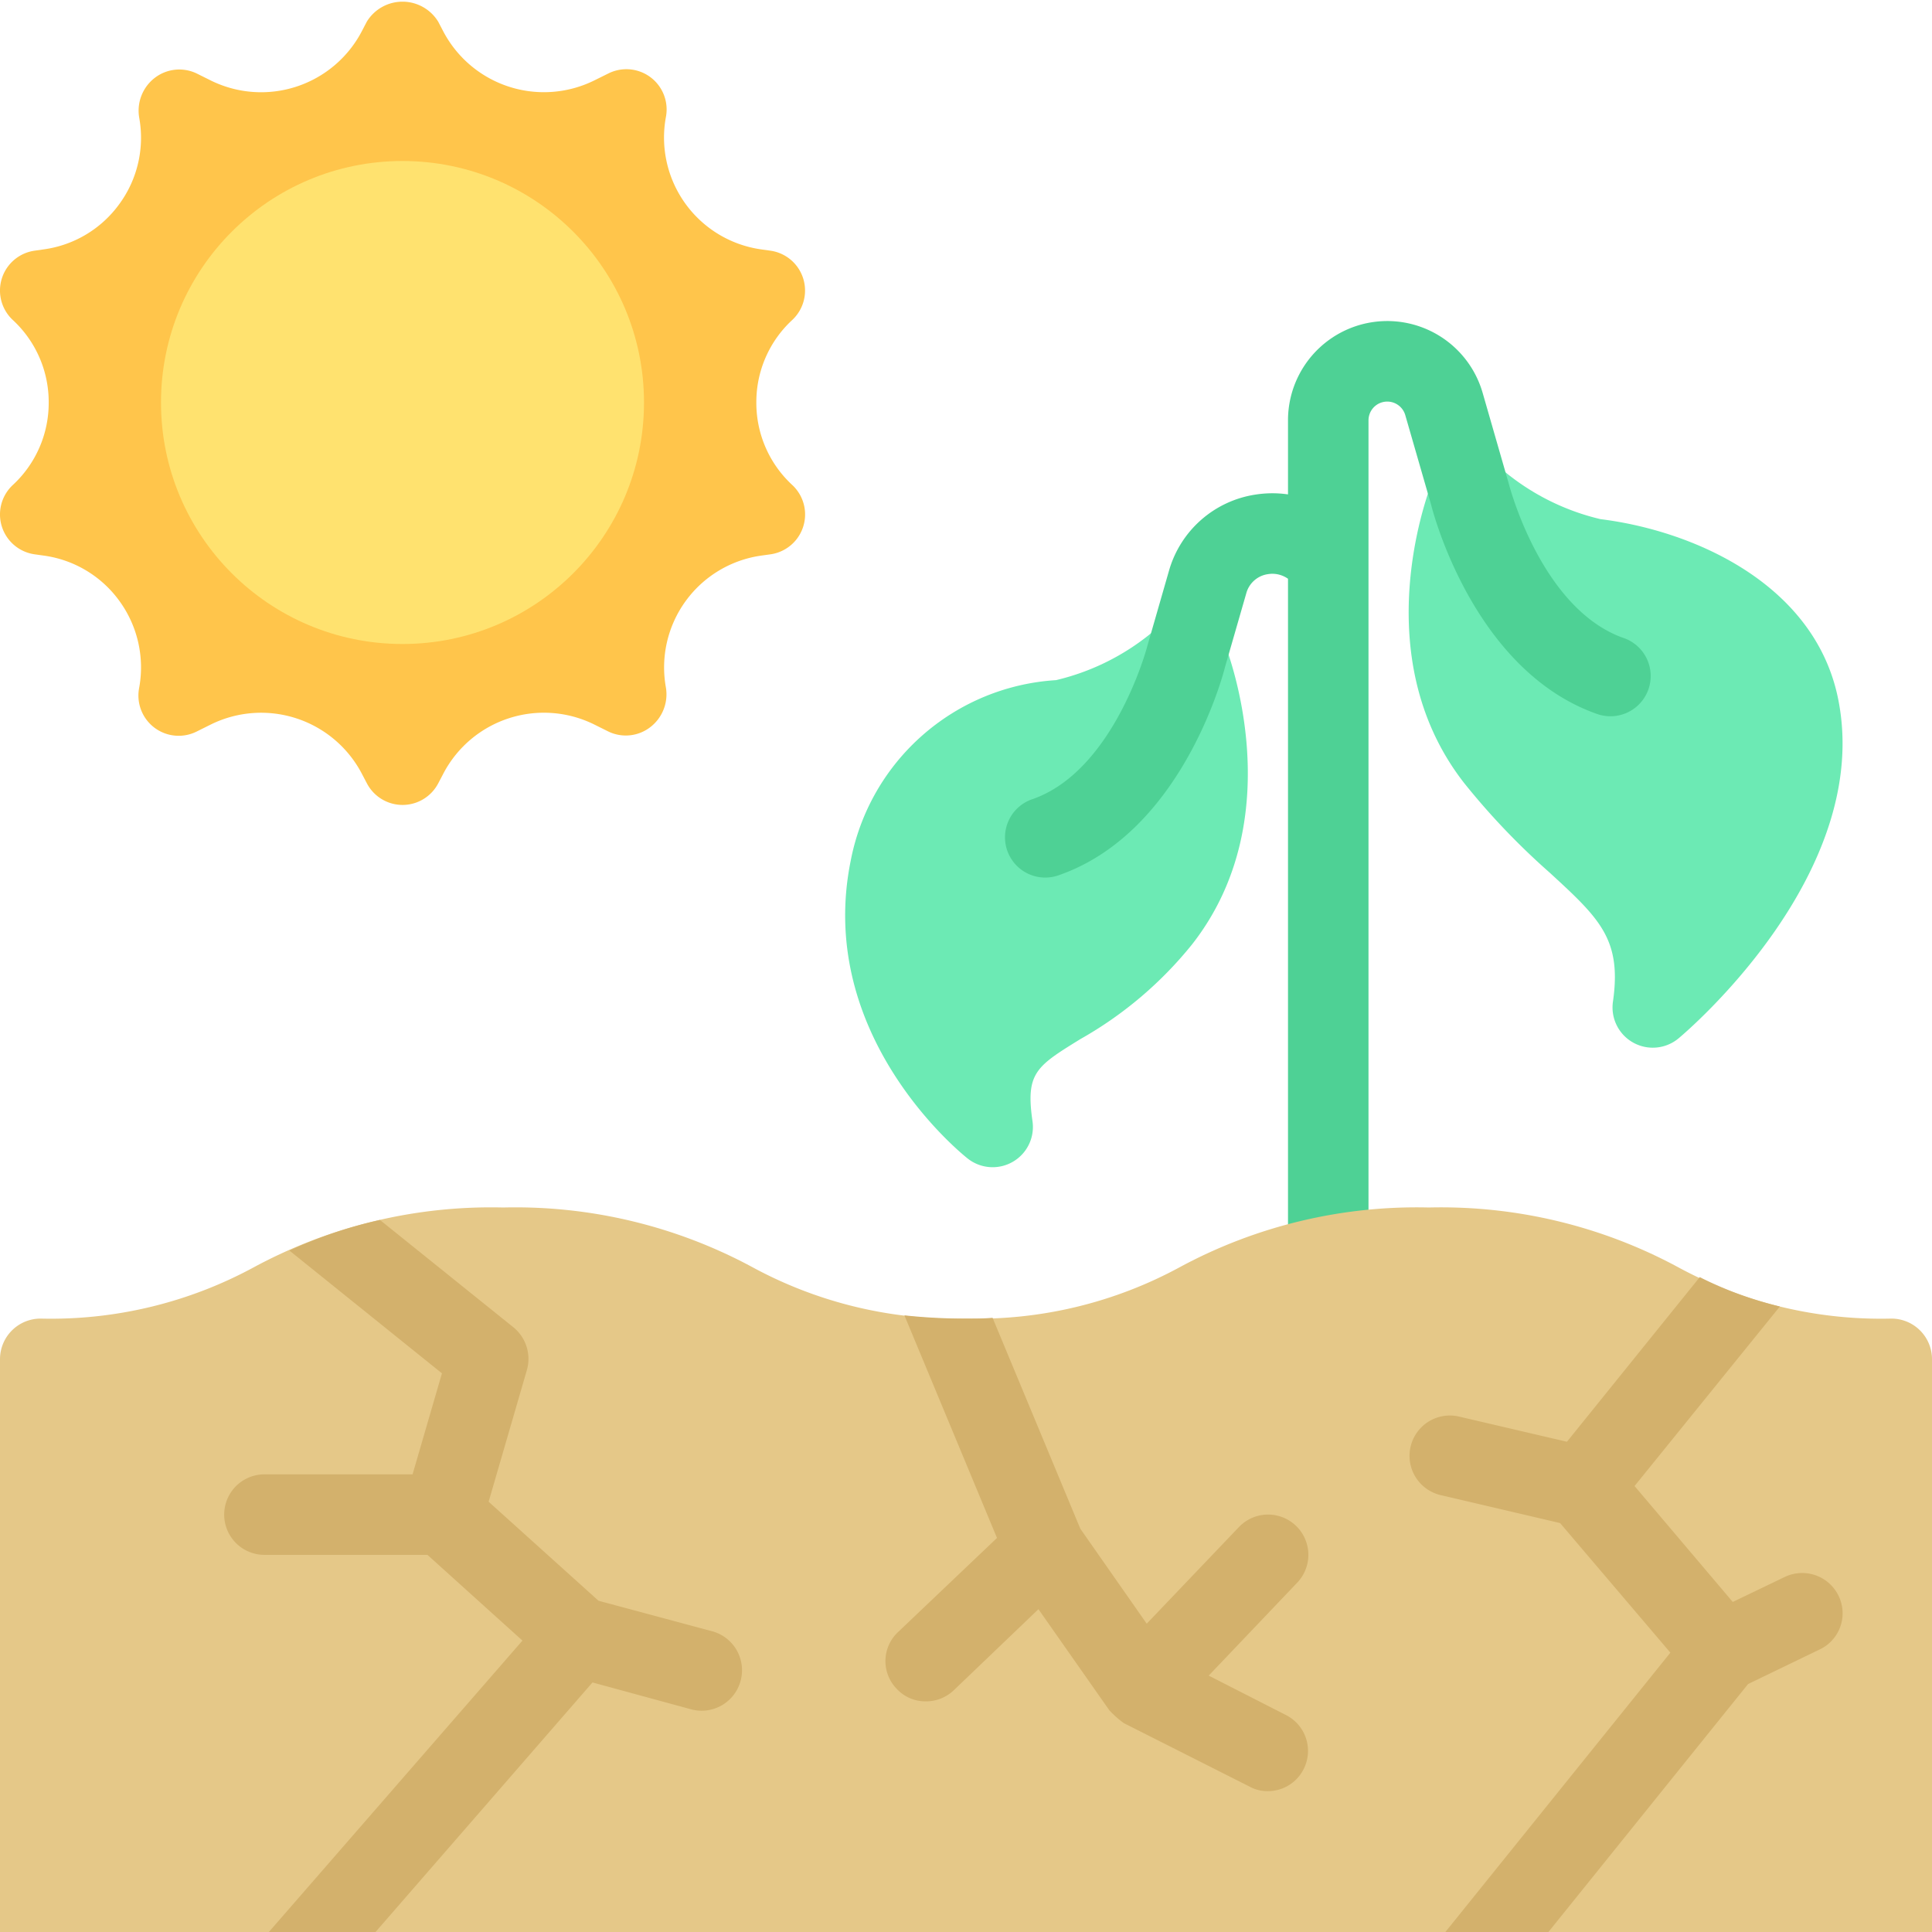 <svg viewBox="0 0 48 48" xmlns="http://www.w3.org/2000/svg"><g><g><path d="M45.668 17.364c-.571-2.825-3.537-4.171-5.904-4.466a5.859 5.859 0 0 1-2.556-1.33 1 1 0 0 0-1.607.352c-.072.176-1.727 4.328.776 7.535a17.806 17.806 0 0 0 2.126 2.227c1.232 1.133 1.795 1.65 1.57 3.206a1 1 0 0 0 1.63.91c.198-.165 4.84-4.1 3.965-8.434zM30.4 15.92a1 1 0 0 0-1.608-.353 5.859 5.859 0 0 1-2.556 1.331 5.543 5.543 0 0 0-5.101 4.49c-.88 4.352 2.754 7.275 2.909 7.397a1 1 0 0 0 1.608-.929c-.173-1.2.09-1.361 1.19-2.04a9.64 9.64 0 0 0 2.781-2.361c2.503-3.207.848-7.36.776-7.535z" fill="#6ceab4"></path><path d="M40.334 15.85c-2.037-.723-2.83-3.764-2.847-3.827l-.651-2.262a2.466 2.466 0 0 0-4.836.683v1.839a2.713 2.713 0 0 0-.802.004 2.646 2.646 0 0 0-2.157 1.901l-.538 1.87c-.007.03-.817 3.075-2.837 3.792a1 1 0 1 0 .668 1.884c3.055-1.083 4.068-5.025 4.1-5.157l.529-1.835a.653.653 0 0 1 .542-.478.675.675 0 0 1 .495.115v16.795a1 1 0 0 0 2 0v-20.73a.468.468 0 0 1 .078-.259.466.466 0 0 1 .836.13l.642 2.226c.042.168 1.055 4.11 4.11 5.193a1 1 0 1 0 .668-1.885z" fill="#4ed195"></path><path d="M18.791 10a2.776 2.776 0 0 1 .892-2.05 1 1 0 0 0-.544-1.722l-.228-.032a2.806 2.806 0 0 1-2.365-3.298 1 1 0 0 0-1.427-1.075l-.368.182a2.825 2.825 0 0 1-3.73-1.21l-.135-.258a1.04 1.04 0 0 0-1.772 0L8.98.794a2.823 2.823 0 0 1-3.73 1.212l-.368-.183a.999.999 0 0 0-1.04.114 1.028 1.028 0 0 0-.382.994 2.786 2.786 0 0 1-.492 2.134 2.785 2.785 0 0 1-1.877 1.13l-.23.033a1 1 0 0 0-.544 1.721A2.776 2.776 0 0 1 1.21 10a2.776 2.776 0 0 1-.892 2.05 1 1 0 0 0 .544 1.722l.228.032a2.785 2.785 0 0 1 1.879 1.13 2.806 2.806 0 0 1 .486 2.168 1 1 0 0 0 1.427 1.075l.368-.183a2.824 2.824 0 0 1 3.731 1.212l.135.257a1 1 0 0 0 1.771 0l.135-.257a2.82 2.82 0 0 1 3.73-1.212l.368.183a.996.996 0 0 0 1.04-.114 1.028 1.028 0 0 0 .382-.994 2.806 2.806 0 0 1 2.37-3.265l.23-.032a1 1 0 0 0 .543-1.721A2.776 2.776 0 0 1 18.791 10z" fill="#ffc54b"></path><circle cx="10" cy="10" fill="#ffe26f" r="6"></circle><path d="M46.991 32.76a10.566 10.566 0 0 1-5.307-1.281A12.395 12.395 0 0 0 35.5 30a12.388 12.388 0 0 0-6.18 1.478 10.565 10.565 0 0 1-5.315 1.282 10.574 10.574 0 0 1-5.318-1.281A12.403 12.403 0 0 0 12.503 30a12.408 12.408 0 0 0-6.184 1.478 10.567 10.567 0 0 1-5.31 1.282 1.009 1.009 0 0 0-1.009 1V48h48V33.76a1.009 1.009 0 0 0-1.009-1z" fill="#e5c888"></path><g fill="#d3b16c"><path d="M32.39 43.95a.992.992 0 0 1-.89.55.908.908 0 0 1-.45-.11l-3.13-1.58a2.439 2.439 0 0 1-.36-.32l-1.76-2.51L23.69 42a1.001 1.001 0 0 1-.69.27.97.97 0 0 1-.72-.31.987.987 0 0 1 .03-1.41l2.46-2.34-2.3-5.53a14.218 14.218 0 0 0 1.54.08c.23 0 .44 0 .65-.02l2.18 5.24 1.65 2.36 2.29-2.4a1 1 0 0 1 1.45 1.38l-2.2 2.31 1.92.98a.998.998 0 0 1 .44 1.34zM18.4 41.76a1.002 1.002 0 0 1-1.22.71l-2.46-.67L9.33 48H6.68l6.3-7.24-2.36-2.13H6.57a1 1 0 0 1 0-2h3.68l.73-2.51-3.79-3.05a11.161 11.161 0 0 1 2.25-.76l3.32 2.67a1.011 1.011 0 0 1 .33 1.06l-.95 3.27 2.73 2.46 2.83.76a1.003 1.003 0 0 1 .7 1.23zM45.21 40.98l-1.78.86L38.47 48h-2.56l5.59-6.94-2.74-3.22-2.99-.7a1.002 1.002 0 0 1 .46-1.95l2.7.63 3.3-4.09a9.269 9.269 0 0 0 1.99.73l-3.61 4.46 2.44 2.88 1.29-.62a1.004 1.004 0 0 1 1.34.47.993.993 0 0 1-.47 1.33z" fill="#d3b16c"></path></g></g></g></svg>